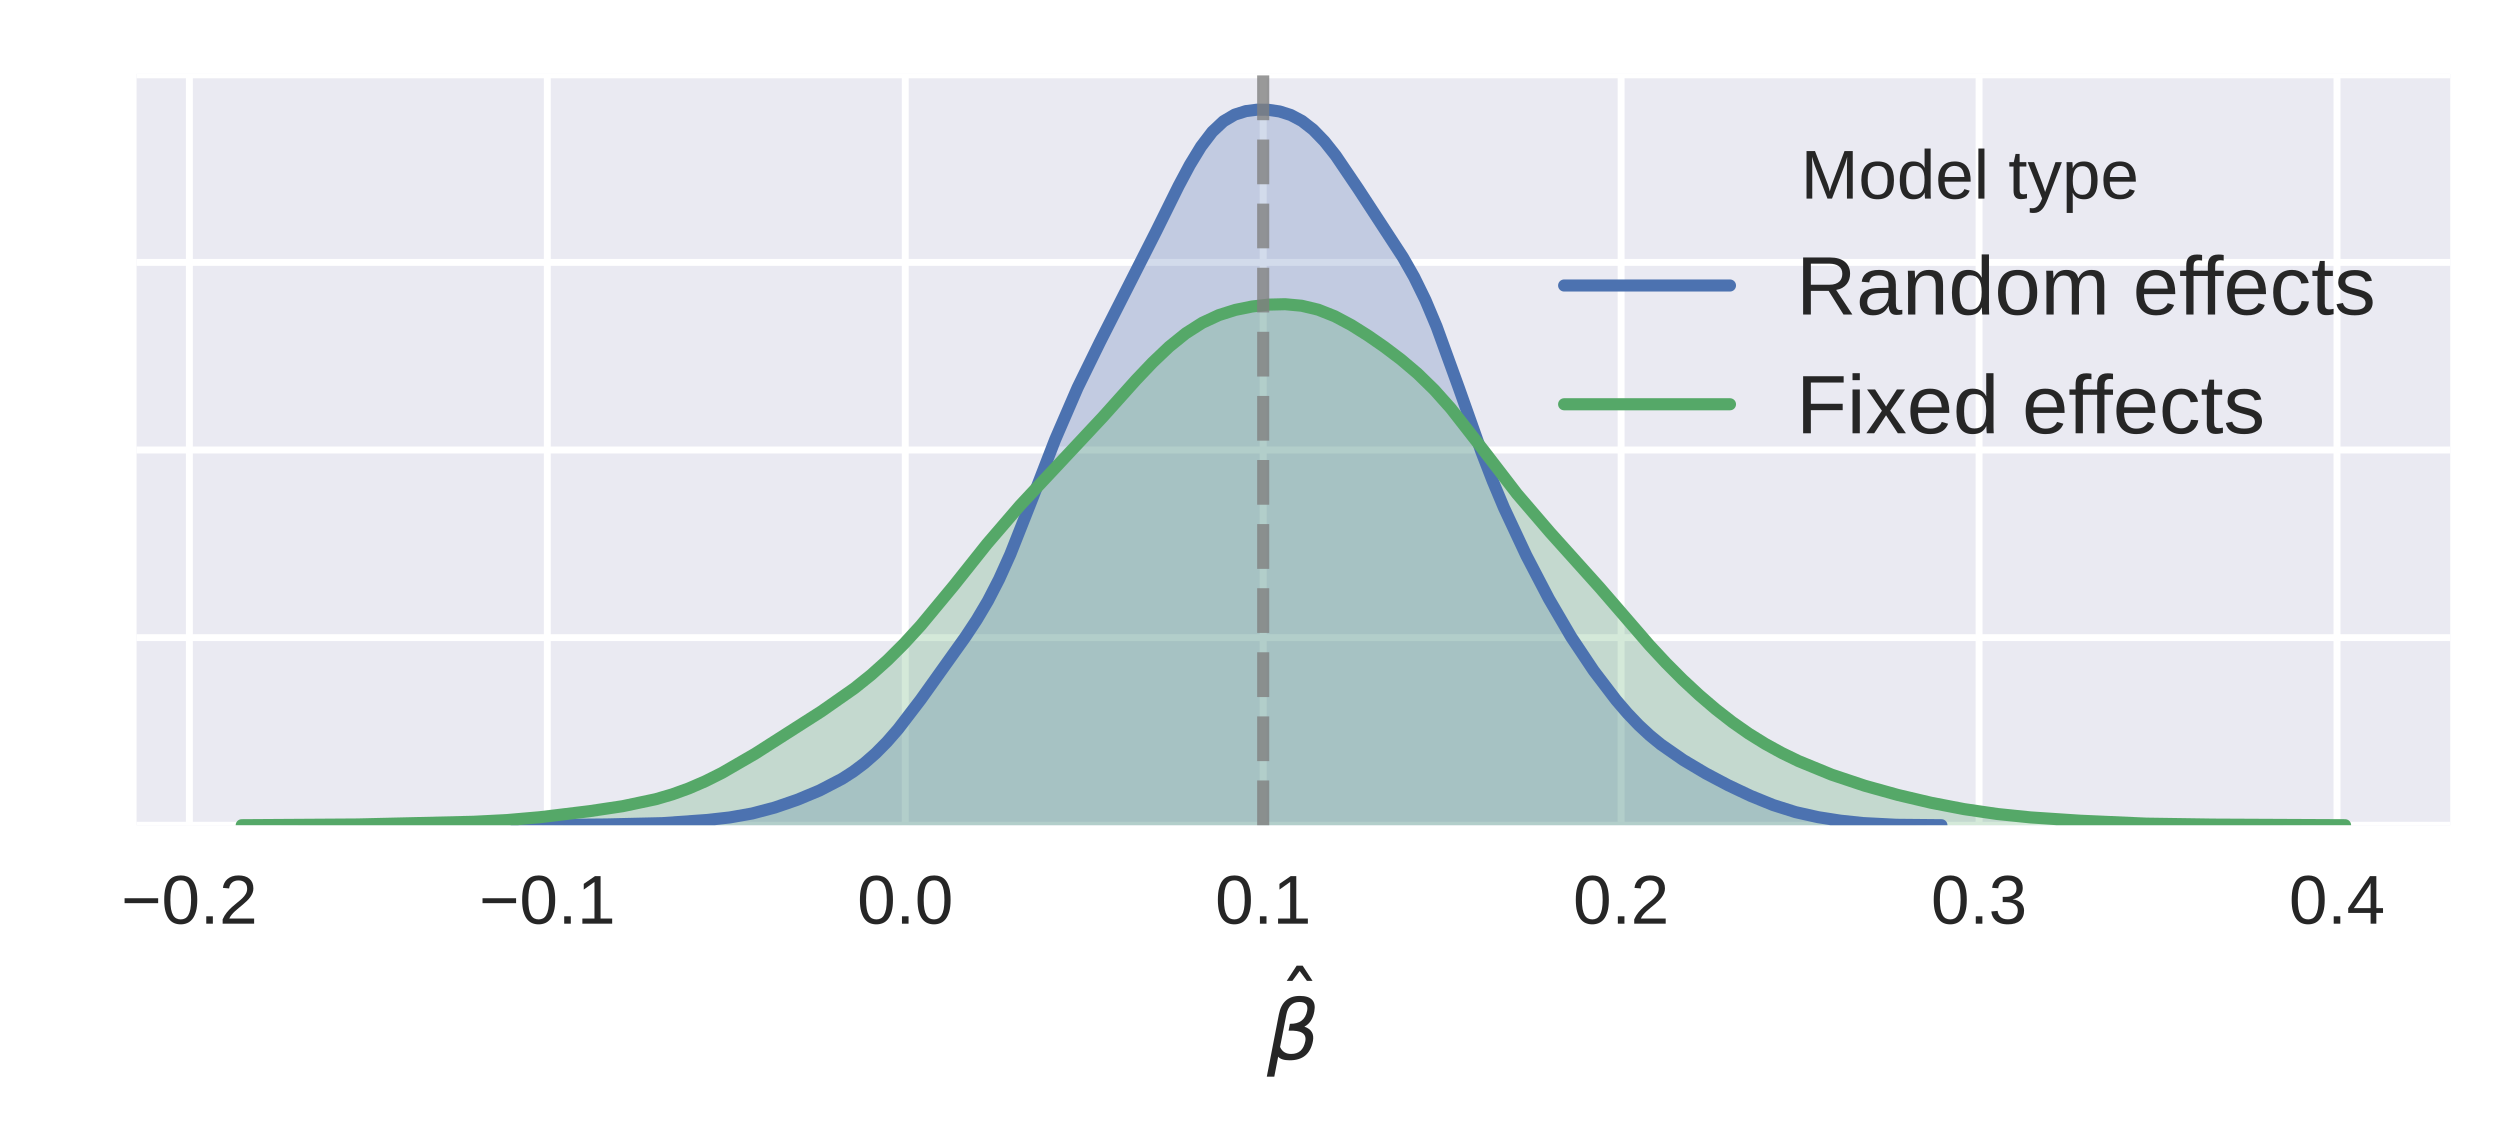 <?xml version="1.0" encoding="utf-8" standalone="no"?>
<!DOCTYPE svg PUBLIC "-//W3C//DTD SVG 1.1//EN"
  "http://www.w3.org/Graphics/SVG/1.1/DTD/svg11.dtd">
<!-- Created with matplotlib (https://matplotlib.org/) -->
<svg height="163.136pt" version="1.1" viewBox="0 0 361.761 163.136" width="361.761pt" xmlns="http://www.w3.org/2000/svg" xmlns:xlink="http://www.w3.org/1999/xlink">
 <defs>
  <style type="text/css">
*{stroke-linecap:butt;stroke-linejoin:round;}
  </style>
 </defs>
 <g id="figure_1">
  <g id="patch_1">
   <path d="M 0 163.136 
L 361.761 163.136 
L 361.761 0 
L 0 0 
z
" style="fill:#ffffff;"/>
  </g>
  <g id="axes_1">
   <g id="patch_2">
    <path d="M 19.761 119.414 
L 354.561 119.414 
L 354.561 10.694 
L 19.761 10.694 
z
" style="fill:#eaeaf2;"/>
   </g>
   <g id="matplotlib.axis_1">
    <g id="xtick_1">
     <g id="line2d_1">
      <path clip-path="url(#p05d145fcab)" d="M 27.404 119.414 
L 27.404 10.694 
" style="fill:none;stroke:#ffffff;stroke-linecap:round;"/>
     </g>
     <g id="line2d_2"/>
     <g id="text_1">
      <!-- −0.2 -->
      <defs>
       <path d="M 4.938 29.688 
L 4.938 36.812 
L 53.516 36.812 
L 53.516 29.688 
z
" id="LiberationSans-8722"/>
       <path d="M 51.703 34.422 
Q 51.703 24.516 49.828 17.75 
Q 47.953 10.984 44.703 6.812 
Q 41.453 2.641 37.062 0.828 
Q 32.672 -0.984 27.688 -0.984 
Q 22.656 -0.984 18.312 0.828 
Q 13.969 2.641 10.766 6.781 
Q 7.562 10.938 5.734 17.703 
Q 3.906 24.469 3.906 34.422 
Q 3.906 44.828 5.734 51.641 
Q 7.562 58.453 10.781 62.5 
Q 14.016 66.547 18.406 68.188 
Q 22.797 69.828 27.984 69.828 
Q 32.906 69.828 37.219 68.188 
Q 41.547 66.547 44.766 62.5 
Q 48 58.453 49.844 51.641 
Q 51.703 44.828 51.703 34.422 
z
M 42.781 34.422 
Q 42.781 42.625 41.797 48.062 
Q 40.828 53.516 38.922 56.766 
Q 37.016 60.016 34.25 61.359 
Q 31.5 62.703 27.984 62.703 
Q 24.266 62.703 21.438 61.328 
Q 18.609 59.969 16.672 56.719 
Q 14.75 53.469 13.766 48.016 
Q 12.797 42.578 12.797 34.422 
Q 12.797 26.516 13.797 21.094 
Q 14.797 15.672 16.719 12.375 
Q 18.656 9.078 21.438 7.641 
Q 24.219 6.203 27.781 6.203 
Q 31.25 6.203 34.031 7.641 
Q 36.812 9.078 38.734 12.375 
Q 40.672 15.672 41.719 21.094 
Q 42.781 26.516 42.781 34.422 
z
" id="LiberationSans-48"/>
       <path d="M 9.125 0 
L 9.125 10.688 
L 18.656 10.688 
L 18.656 0 
z
" id="LiberationSans-46"/>
       <path d="M 5.031 0 
L 5.031 6.203 
Q 7.516 11.922 11.109 16.281 
Q 14.703 20.656 18.656 24.188 
Q 22.609 27.734 26.484 30.766 
Q 30.375 33.797 33.5 36.812 
Q 36.625 39.844 38.547 43.156 
Q 40.484 46.484 40.484 50.688 
Q 40.484 53.609 39.594 55.828 
Q 38.719 58.062 37.062 59.562 
Q 35.406 61.078 33.078 61.828 
Q 30.766 62.594 27.938 62.594 
Q 25.297 62.594 22.969 61.859 
Q 20.656 61.141 18.844 59.672 
Q 17.047 58.203 15.891 56.031 
Q 14.75 53.859 14.406 50.984 
L 5.422 51.812 
Q 5.859 55.516 7.469 58.781 
Q 9.078 62.062 11.906 64.531 
Q 14.75 67 18.719 68.406 
Q 22.703 69.828 27.938 69.828 
Q 33.062 69.828 37.062 68.609 
Q 41.062 67.391 43.812 64.984 
Q 46.578 62.594 48.047 59.078 
Q 49.516 55.562 49.516 50.984 
Q 49.516 47.516 48.266 44.391 
Q 47.016 41.266 44.938 38.422 
Q 42.875 35.594 40.141 32.953 
Q 37.406 30.328 34.422 27.812 
Q 31.453 25.297 28.422 22.828 
Q 25.391 20.359 22.719 17.859 
Q 20.062 15.375 17.969 12.812 
Q 15.875 10.25 14.703 7.469 
L 50.594 7.469 
L 50.594 0 
z
" id="LiberationSans-50"/>
      </defs>
      <g style="fill:#262626;" transform="translate(17.534 133.661)scale(0.1 -0.1)">
       <use xlink:href="#LiberationSans-8722"/>
       <use x="58.398" xlink:href="#LiberationSans-48"/>
       <use x="114.014" xlink:href="#LiberationSans-46"/>
       <use x="141.797" xlink:href="#LiberationSans-50"/>
      </g>
     </g>
    </g>
    <g id="xtick_2">
     <g id="line2d_3">
      <path clip-path="url(#p05d145fcab)" d="M 79.199 119.414 
L 79.199 10.694 
" style="fill:none;stroke:#ffffff;stroke-linecap:round;"/>
     </g>
     <g id="line2d_4"/>
     <g id="text_2">
      <!-- −0.1 -->
      <defs>
       <path d="M 7.625 0 
L 7.625 7.469 
L 25.141 7.469 
L 25.141 60.406 
L 9.625 49.312 
L 9.625 57.625 
L 25.875 68.797 
L 33.984 68.797 
L 33.984 7.469 
L 50.734 7.469 
L 50.734 0 
z
" id="LiberationSans-49"/>
      </defs>
      <g style="fill:#262626;" transform="translate(69.329 133.661)scale(0.1 -0.1)">
       <use xlink:href="#LiberationSans-8722"/>
       <use x="58.398" xlink:href="#LiberationSans-48"/>
       <use x="114.014" xlink:href="#LiberationSans-46"/>
       <use x="141.797" xlink:href="#LiberationSans-49"/>
      </g>
     </g>
    </g>
    <g id="xtick_3">
     <g id="line2d_5">
      <path clip-path="url(#p05d145fcab)" d="M 130.994 119.414 
L 130.994 10.694 
" style="fill:none;stroke:#ffffff;stroke-linecap:round;"/>
     </g>
     <g id="line2d_6"/>
     <g id="text_3">
      <!-- 0.0 -->
      <g style="fill:#262626;" transform="translate(124.044 133.661)scale(0.1 -0.1)">
       <use xlink:href="#LiberationSans-48"/>
       <use x="55.615" xlink:href="#LiberationSans-46"/>
       <use x="83.398" xlink:href="#LiberationSans-48"/>
      </g>
     </g>
    </g>
    <g id="xtick_4">
     <g id="line2d_7">
      <path clip-path="url(#p05d145fcab)" d="M 182.79 119.414 
L 182.79 10.694 
" style="fill:none;stroke:#ffffff;stroke-linecap:round;"/>
     </g>
     <g id="line2d_8"/>
     <g id="text_4">
      <!-- 0.1 -->
      <g style="fill:#262626;" transform="translate(175.84 133.661)scale(0.1 -0.1)">
       <use xlink:href="#LiberationSans-48"/>
       <use x="55.615" xlink:href="#LiberationSans-46"/>
       <use x="83.398" xlink:href="#LiberationSans-49"/>
      </g>
     </g>
    </g>
    <g id="xtick_5">
     <g id="line2d_9">
      <path clip-path="url(#p05d145fcab)" d="M 234.585 119.414 
L 234.585 10.694 
" style="fill:none;stroke:#ffffff;stroke-linecap:round;"/>
     </g>
     <g id="line2d_10"/>
     <g id="text_5">
      <!-- 0.2 -->
      <g style="fill:#262626;" transform="translate(227.635 133.661)scale(0.1 -0.1)">
       <use xlink:href="#LiberationSans-48"/>
       <use x="55.615" xlink:href="#LiberationSans-46"/>
       <use x="83.398" xlink:href="#LiberationSans-50"/>
      </g>
     </g>
    </g>
    <g id="xtick_6">
     <g id="line2d_11">
      <path clip-path="url(#p05d145fcab)" d="M 286.38 119.414 
L 286.38 10.694 
" style="fill:none;stroke:#ffffff;stroke-linecap:round;"/>
     </g>
     <g id="line2d_12"/>
     <g id="text_6">
      <!-- 0.3 -->
      <defs>
       <path d="M 51.219 19 
Q 51.219 14.266 49.672 10.547 
Q 48.141 6.844 45.188 4.266 
Q 42.234 1.703 37.859 0.359 
Q 33.5 -0.984 27.875 -0.984 
Q 21.484 -0.984 17.109 0.609 
Q 12.75 2.203 9.906 4.812 
Q 7.078 7.422 5.656 10.766 
Q 4.25 14.109 3.812 17.672 
L 12.891 18.5 
Q 13.281 15.766 14.328 13.516 
Q 15.375 11.281 17.188 9.672 
Q 19 8.062 21.625 7.172 
Q 24.266 6.297 27.875 6.297 
Q 34.516 6.297 38.297 9.562 
Q 42.094 12.844 42.094 19.281 
Q 42.094 23.094 40.406 25.406 
Q 38.719 27.734 36.203 29.031 
Q 33.688 30.328 30.734 30.766 
Q 27.781 31.203 25.297 31.203 
L 20.312 31.203 
L 20.312 38.812 
L 25.094 38.812 
Q 27.594 38.812 30.266 39.328 
Q 32.953 39.844 35.172 41.188 
Q 37.406 42.531 38.844 44.828 
Q 40.281 47.125 40.281 50.688 
Q 40.281 56.203 37.031 59.391 
Q 33.797 62.594 27.391 62.594 
Q 21.578 62.594 17.984 59.609 
Q 14.406 56.641 13.812 51.219 
L 4.984 51.906 
Q 5.516 56.453 7.469 59.812 
Q 9.422 63.188 12.422 65.406 
Q 15.438 67.625 19.281 68.719 
Q 23.141 69.828 27.484 69.828 
Q 33.25 69.828 37.391 68.375 
Q 41.547 66.938 44.188 64.469 
Q 46.828 62.016 48.062 58.688 
Q 49.312 55.375 49.312 51.609 
Q 49.312 48.578 48.484 45.938 
Q 47.656 43.312 45.891 41.203 
Q 44.141 39.109 41.422 37.594 
Q 38.719 36.078 34.906 35.297 
L 34.906 35.109 
Q 39.062 34.672 42.141 33.219 
Q 45.219 31.781 47.219 29.625 
Q 49.219 27.484 50.219 24.75 
Q 51.219 22.016 51.219 19 
z
" id="LiberationSans-51"/>
      </defs>
      <g style="fill:#262626;" transform="translate(279.43 133.661)scale(0.1 -0.1)">
       <use xlink:href="#LiberationSans-48"/>
       <use x="55.615" xlink:href="#LiberationSans-46"/>
       <use x="83.398" xlink:href="#LiberationSans-51"/>
      </g>
     </g>
    </g>
    <g id="xtick_7">
     <g id="line2d_13">
      <path clip-path="url(#p05d145fcab)" d="M 338.175 119.414 
L 338.175 10.694 
" style="fill:none;stroke:#ffffff;stroke-linecap:round;"/>
     </g>
     <g id="line2d_14"/>
     <g id="text_7">
      <!-- 0.4 -->
      <defs>
       <path d="M 43.016 15.578 
L 43.016 0 
L 34.719 0 
L 34.719 15.578 
L 2.297 15.578 
L 2.297 22.406 
L 33.797 68.797 
L 43.016 68.797 
L 43.016 22.516 
L 52.688 22.516 
L 52.688 15.578 
z
M 34.719 58.891 
Q 34.625 58.641 34.234 57.938 
Q 33.844 57.234 33.344 56.344 
Q 32.859 55.469 32.344 54.562 
Q 31.844 53.656 31.453 53.078 
L 13.812 27.094 
Q 13.578 26.703 13.109 26.062 
Q 12.641 25.438 12.156 24.781 
Q 11.672 24.125 11.172 23.484 
Q 10.688 22.859 10.406 22.516 
L 34.719 22.516 
z
" id="LiberationSans-52"/>
      </defs>
      <g style="fill:#262626;" transform="translate(331.225 133.661)scale(0.1 -0.1)">
       <use xlink:href="#LiberationSans-48"/>
       <use x="55.615" xlink:href="#LiberationSans-46"/>
       <use x="83.398" xlink:href="#LiberationSans-52"/>
      </g>
     </g>
    </g>
    <g id="text_8">
     <!-- $\hat{\beta}$ -->
     <defs>
      <path d="M -28.609 79.984 
L -21.391 79.984 
L -9.422 61.625 
L -16.219 61.625 
L -25 73.578 
L -33.797 61.625 
L -40.578 61.625 
z
M -25 56 
z
" id="DejaVuSans-770"/>
      <path d="M 13.625 3.375 
L 8.938 -20.797 
L -0.094 -20.797 
L 14.5 54.344 
Q 18.844 76.609 39.656 76.609 
Q 60.75 76.609 57.172 57.812 
Q 54.734 44.438 45.219 39.547 
Q 58.016 35.156 55.516 22.125 
Q 51.125 -1.078 27.484 -1.031 
Q 17.141 -0.984 13.625 3.375 
z
M 15.922 15.094 
Q 19.672 6.594 29.297 6.641 
Q 43.359 6.641 46.344 21.969 
Q 49.031 35.75 26.172 34.672 
L 27.781 42.969 
Q 45.453 42.672 48.531 58.594 
Q 50.641 69.344 39.203 69.281 
Q 26.422 69.281 23.484 54.047 
z
" id="DejaVuSans-Oblique-946"/>
     </defs>
     <g style="fill:#262626;" transform="translate(183.321 153.416)scale(0.12 -0.12)">
      <use transform="translate(64.533 34.016)" xlink:href="#DejaVuSans-770"/>
      <use transform="translate(0 0.906)" xlink:href="#DejaVuSans-Oblique-946"/>
     </g>
    </g>
   </g>
   <g id="matplotlib.axis_2">
    <g id="ytick_1">
     <g id="line2d_15">
      <path clip-path="url(#p05d145fcab)" d="M 19.761 119.414 
L 354.561 119.414 
" style="fill:none;stroke:#ffffff;stroke-linecap:round;"/>
     </g>
     <g id="line2d_16"/>
     <g id="text_9">
      <!-- 0 -->
      <g style="fill:#ffffff;" transform="translate(7.2 123.038)scale(0.1 -0.1)">
       <use xlink:href="#LiberationSans-48"/>
      </g>
     </g>
    </g>
    <g id="ytick_2">
     <g id="line2d_17">
      <path clip-path="url(#p05d145fcab)" d="M 19.761 92.267 
L 354.561 92.267 
" style="fill:none;stroke:#ffffff;stroke-linecap:round;"/>
     </g>
     <g id="line2d_18"/>
     <g id="text_10">
      <!-- 2 -->
      <g style="fill:#ffffff;" transform="translate(7.2 95.89)scale(0.1 -0.1)">
       <use xlink:href="#LiberationSans-50"/>
      </g>
     </g>
    </g>
    <g id="ytick_3">
     <g id="line2d_19">
      <path clip-path="url(#p05d145fcab)" d="M 19.761 65.119 
L 354.561 65.119 
" style="fill:none;stroke:#ffffff;stroke-linecap:round;"/>
     </g>
     <g id="line2d_20"/>
     <g id="text_11">
      <!-- 4 -->
      <g style="fill:#ffffff;" transform="translate(7.2 68.742)scale(0.1 -0.1)">
       <use xlink:href="#LiberationSans-52"/>
      </g>
     </g>
    </g>
    <g id="ytick_4">
     <g id="line2d_21">
      <path clip-path="url(#p05d145fcab)" d="M 19.761 37.971 
L 354.561 37.971 
" style="fill:none;stroke:#ffffff;stroke-linecap:round;"/>
     </g>
     <g id="line2d_22"/>
     <g id="text_12">
      <!-- 6 -->
      <defs>
       <path d="M 51.219 22.516 
Q 51.219 17.328 49.781 13 
Q 48.344 8.688 45.531 5.578 
Q 42.719 2.484 38.562 0.75 
Q 34.422 -0.984 29 -0.984 
Q 23 -0.984 18.5 1.312 
Q 14.016 3.609 11.031 7.922 
Q 8.062 12.25 6.562 18.531 
Q 5.078 24.812 5.078 32.812 
Q 5.078 42 6.766 48.922 
Q 8.453 55.859 11.625 60.5 
Q 14.797 65.141 19.359 67.484 
Q 23.922 69.828 29.688 69.828 
Q 33.203 69.828 36.281 69.094 
Q 39.359 68.359 41.875 66.719 
Q 44.391 65.094 46.281 62.406 
Q 48.188 59.719 49.312 55.812 
L 40.922 54.297 
Q 39.547 58.734 36.547 60.719 
Q 33.547 62.703 29.594 62.703 
Q 25.984 62.703 23.047 60.984 
Q 20.125 59.281 18.062 55.875 
Q 16.016 52.484 14.906 47.359 
Q 13.812 42.234 13.812 35.406 
Q 16.219 39.844 20.562 42.156 
Q 24.906 44.484 30.516 44.484 
Q 35.203 44.484 39.016 42.969 
Q 42.828 41.453 45.531 38.594 
Q 48.25 35.75 49.734 31.672 
Q 51.219 27.594 51.219 22.516 
z
M 42.281 22.125 
Q 42.281 25.688 41.406 28.562 
Q 40.531 31.453 38.766 33.469 
Q 37.016 35.5 34.422 36.594 
Q 31.844 37.703 28.422 37.703 
Q 26.031 37.703 23.578 36.984 
Q 21.141 36.281 19.156 34.688 
Q 17.188 33.109 15.938 30.516 
Q 14.703 27.938 14.703 24.219 
Q 14.703 20.406 15.672 17.109 
Q 16.656 13.812 18.484 11.375 
Q 20.312 8.938 22.891 7.516 
Q 25.484 6.109 28.719 6.109 
Q 31.891 6.109 34.406 7.203 
Q 36.922 8.297 38.672 10.375 
Q 40.438 12.453 41.359 15.422 
Q 42.281 18.406 42.281 22.125 
z
" id="LiberationSans-54"/>
      </defs>
      <g style="fill:#ffffff;" transform="translate(7.2 41.595)scale(0.1 -0.1)">
       <use xlink:href="#LiberationSans-54"/>
      </g>
     </g>
    </g>
    <g id="ytick_5">
     <g id="line2d_23">
      <path clip-path="url(#p05d145fcab)" d="M 19.761 10.823 
L 354.561 10.823 
" style="fill:none;stroke:#ffffff;stroke-linecap:round;"/>
     </g>
     <g id="line2d_24"/>
     <g id="text_13">
      <!-- 8 -->
      <defs>
       <path d="M 51.266 19.188 
Q 51.266 14.797 49.875 11.109 
Q 48.484 7.422 45.625 4.734 
Q 42.781 2.047 38.328 0.531 
Q 33.891 -0.984 27.828 -0.984 
Q 21.781 -0.984 17.359 0.531 
Q 12.938 2.047 10.031 4.703 
Q 7.125 7.375 5.734 11.062 
Q 4.344 14.75 4.344 19.094 
Q 4.344 22.859 5.484 25.781 
Q 6.641 28.719 8.562 30.828 
Q 10.5 32.953 12.969 34.25 
Q 15.438 35.547 18.062 35.984 
L 18.062 36.188 
Q 15.188 36.859 12.906 38.375 
Q 10.641 39.891 9.094 42.016 
Q 7.562 44.141 6.75 46.719 
Q 5.953 49.312 5.953 52.203 
Q 5.953 55.812 7.344 59 
Q 8.734 62.203 11.469 64.625 
Q 14.203 67.047 18.25 68.438 
Q 22.312 69.828 27.641 69.828 
Q 33.25 69.828 37.375 68.406 
Q 41.5 67 44.203 64.578 
Q 46.922 62.156 48.234 58.938 
Q 49.562 55.719 49.562 52.094 
Q 49.562 49.266 48.75 46.672 
Q 47.953 44.094 46.406 41.969 
Q 44.875 39.844 42.594 38.344 
Q 40.328 36.859 37.359 36.281 
L 37.359 36.078 
Q 40.328 35.594 42.859 34.297 
Q 45.406 33.016 47.266 30.891 
Q 49.125 28.766 50.188 25.828 
Q 51.266 22.906 51.266 19.188 
z
M 40.438 51.609 
Q 40.438 54.203 39.766 56.344 
Q 39.109 58.5 37.594 60.031 
Q 36.078 61.578 33.641 62.422 
Q 31.203 63.281 27.641 63.281 
Q 24.172 63.281 21.781 62.422 
Q 19.391 61.578 17.844 60.031 
Q 16.312 58.5 15.625 56.344 
Q 14.938 54.203 14.938 51.609 
Q 14.938 49.562 15.469 47.406 
Q 16.016 45.266 17.422 43.5 
Q 18.844 41.75 21.328 40.625 
Q 23.828 39.5 27.734 39.5 
Q 31.891 39.5 34.406 40.625 
Q 36.922 41.75 38.25 43.5 
Q 39.594 45.266 40.016 47.406 
Q 40.438 49.562 40.438 51.609 
z
M 42.141 20.016 
Q 42.141 22.516 41.453 24.828 
Q 40.766 27.156 39.109 28.938 
Q 37.453 30.719 34.641 31.812 
Q 31.844 32.906 27.641 32.906 
Q 23.781 32.906 21.062 31.812 
Q 18.359 30.719 16.672 28.906 
Q 14.984 27.094 14.203 24.719 
Q 13.422 22.359 13.422 19.828 
Q 13.422 16.656 14.203 14.031 
Q 14.984 11.422 16.688 9.547 
Q 18.406 7.672 21.188 6.641 
Q 23.969 5.609 27.938 5.609 
Q 31.938 5.609 34.672 6.641 
Q 37.406 7.672 39.062 9.547 
Q 40.719 11.422 41.422 14.078 
Q 42.141 16.75 42.141 20.016 
z
" id="LiberationSans-56"/>
      </defs>
      <g style="fill:#ffffff;" transform="translate(7.2 14.447)scale(0.1 -0.1)">
       <use xlink:href="#LiberationSans-56"/>
      </g>
     </g>
    </g>
   </g>
   <g id="PolyCollection_1">
    <path clip-path="url(#p05d145fcab)" d="M 74.774 119.412 
L 74.774 119.414 
L 76.397 119.414 
L 78.02 119.414 
L 79.644 119.414 
L 81.267 119.414 
L 82.89 119.414 
L 84.513 119.414 
L 86.137 119.414 
L 87.76 119.414 
L 89.383 119.414 
L 91.007 119.414 
L 92.63 119.414 
L 94.253 119.414 
L 95.876 119.414 
L 97.5 119.414 
L 99.123 119.414 
L 100.746 119.414 
L 102.37 119.414 
L 103.993 119.414 
L 105.616 119.414 
L 107.239 119.414 
L 108.863 119.414 
L 110.486 119.414 
L 112.109 119.414 
L 113.733 119.414 
L 115.356 119.414 
L 116.979 119.414 
L 118.602 119.414 
L 120.226 119.414 
L 121.849 119.414 
L 123.472 119.414 
L 125.096 119.414 
L 126.719 119.414 
L 128.342 119.414 
L 129.965 119.414 
L 131.589 119.414 
L 133.212 119.414 
L 134.835 119.414 
L 136.459 119.414 
L 138.082 119.414 
L 139.705 119.414 
L 141.328 119.414 
L 142.952 119.414 
L 144.575 119.414 
L 146.198 119.414 
L 147.822 119.414 
L 149.445 119.414 
L 151.068 119.414 
L 152.691 119.414 
L 154.315 119.414 
L 155.938 119.414 
L 157.561 119.414 
L 159.185 119.414 
L 160.808 119.414 
L 162.431 119.414 
L 164.054 119.414 
L 165.678 119.414 
L 167.301 119.414 
L 168.924 119.414 
L 170.548 119.414 
L 172.171 119.414 
L 173.794 119.414 
L 175.417 119.414 
L 177.041 119.414 
L 178.664 119.414 
L 180.287 119.414 
L 181.91 119.414 
L 183.534 119.414 
L 185.157 119.414 
L 186.78 119.414 
L 188.404 119.414 
L 190.027 119.414 
L 191.65 119.414 
L 193.273 119.414 
L 194.897 119.414 
L 196.52 119.414 
L 198.143 119.414 
L 199.767 119.414 
L 201.39 119.414 
L 203.013 119.414 
L 204.636 119.414 
L 206.26 119.414 
L 207.883 119.414 
L 209.506 119.414 
L 211.13 119.414 
L 212.753 119.414 
L 214.376 119.414 
L 215.999 119.414 
L 217.623 119.414 
L 219.246 119.414 
L 220.869 119.414 
L 222.493 119.414 
L 224.116 119.414 
L 225.739 119.414 
L 227.362 119.414 
L 228.986 119.414 
L 230.609 119.414 
L 232.232 119.414 
L 233.856 119.414 
L 235.479 119.414 
L 237.102 119.414 
L 238.725 119.414 
L 240.349 119.414 
L 241.972 119.414 
L 243.595 119.414 
L 245.219 119.414 
L 246.842 119.414 
L 248.465 119.414 
L 250.088 119.414 
L 251.712 119.414 
L 253.335 119.414 
L 254.958 119.414 
L 256.582 119.414 
L 258.205 119.414 
L 259.828 119.414 
L 261.451 119.414 
L 263.075 119.414 
L 264.698 119.414 
L 266.321 119.414 
L 267.945 119.414 
L 269.568 119.414 
L 271.191 119.414 
L 272.814 119.414 
L 274.438 119.414 
L 276.061 119.414 
L 277.684 119.414 
L 279.308 119.414 
L 280.931 119.414 
L 280.931 119.412 
L 280.931 119.412 
L 279.308 119.408 
L 277.684 119.4 
L 276.061 119.383 
L 274.438 119.352 
L 272.814 119.299 
L 271.191 119.217 
L 269.568 119.101 
L 267.945 118.947 
L 266.321 118.754 
L 264.698 118.523 
L 263.075 118.246 
L 261.451 117.916 
L 259.828 117.52 
L 258.205 117.046 
L 256.582 116.492 
L 254.958 115.862 
L 253.335 115.17 
L 251.712 114.426 
L 250.088 113.636 
L 248.465 112.802 
L 246.842 111.92 
L 245.219 110.985 
L 243.595 109.99 
L 241.972 108.917 
L 240.349 107.735 
L 238.725 106.407 
L 237.102 104.898 
L 235.479 103.195 
L 233.856 101.305 
L 232.232 99.248 
L 230.609 97.044 
L 228.986 94.694 
L 227.362 92.183 
L 225.739 89.495 
L 224.116 86.625 
L 222.493 83.588 
L 220.869 80.397 
L 219.246 77.039 
L 217.623 73.462 
L 215.999 69.595 
L 214.376 65.393 
L 212.753 60.889 
L 211.13 56.216 
L 209.506 51.594 
L 207.883 47.263 
L 206.26 43.407 
L 204.636 40.092 
L 203.013 37.243 
L 201.39 34.692 
L 199.767 32.251 
L 198.143 29.792 
L 196.52 27.29 
L 194.897 24.817 
L 193.273 22.495 
L 191.65 20.45 
L 190.027 18.773 
L 188.404 17.506 
L 186.78 16.642 
L 185.157 16.128 
L 183.534 15.89 
L 181.91 15.872 
L 180.287 16.077 
L 178.664 16.59 
L 177.041 17.549 
L 175.417 19.075 
L 173.794 21.205 
L 172.171 23.868 
L 170.548 26.911 
L 168.924 30.16 
L 167.301 33.472 
L 165.678 36.761 
L 164.054 39.991 
L 162.431 43.164 
L 160.808 46.305 
L 159.185 49.462 
L 157.561 52.698 
L 155.938 56.091 
L 154.315 59.712 
L 152.691 63.599 
L 151.068 67.728 
L 149.445 71.992 
L 147.822 76.218 
L 146.198 80.209 
L 144.575 83.809 
L 142.952 86.958 
L 141.328 89.7 
L 139.705 92.154 
L 138.082 94.461 
L 136.459 96.728 
L 134.835 98.999 
L 133.212 101.258 
L 131.589 103.448 
L 129.965 105.501 
L 128.342 107.364 
L 126.719 109.008 
L 125.096 110.432 
L 123.472 111.652 
L 121.849 112.695 
L 120.226 113.595 
L 118.602 114.384 
L 116.979 115.091 
L 115.356 115.736 
L 113.733 116.325 
L 112.109 116.854 
L 110.486 117.318 
L 108.863 117.71 
L 107.239 118.03 
L 105.616 118.285 
L 103.993 118.486 
L 102.37 118.65 
L 100.746 118.791 
L 99.123 118.915 
L 97.5 119.023 
L 95.876 119.112 
L 94.253 119.179 
L 92.63 119.225 
L 91.007 119.256 
L 89.383 119.28 
L 87.76 119.302 
L 86.137 119.326 
L 84.513 119.35 
L 82.89 119.371 
L 81.267 119.388 
L 79.644 119.4 
L 78.02 119.407 
L 76.397 119.411 
L 74.774 119.412 
z
" style="fill:#4c72b0;fill-opacity:0.25;"/>
   </g>
   <g id="PolyCollection_2">
    <path clip-path="url(#p05d145fcab)" d="M 34.979 119.413 
L 34.979 119.414 
L 37.376 119.414 
L 39.772 119.414 
L 42.169 119.414 
L 44.565 119.414 
L 46.962 119.414 
L 49.359 119.414 
L 51.755 119.414 
L 54.152 119.414 
L 56.548 119.414 
L 58.945 119.414 
L 61.341 119.414 
L 63.738 119.414 
L 66.134 119.414 
L 68.531 119.414 
L 70.928 119.414 
L 73.324 119.414 
L 75.721 119.414 
L 78.117 119.414 
L 80.514 119.414 
L 82.91 119.414 
L 85.307 119.414 
L 87.704 119.414 
L 90.1 119.414 
L 92.497 119.414 
L 94.893 119.414 
L 97.29 119.414 
L 99.686 119.414 
L 102.083 119.414 
L 104.479 119.414 
L 106.876 119.414 
L 109.273 119.414 
L 111.669 119.414 
L 114.066 119.414 
L 116.462 119.414 
L 118.859 119.414 
L 121.255 119.414 
L 123.652 119.414 
L 126.049 119.414 
L 128.445 119.414 
L 130.842 119.414 
L 133.238 119.414 
L 135.635 119.414 
L 138.031 119.414 
L 140.428 119.414 
L 142.825 119.414 
L 145.221 119.414 
L 147.618 119.414 
L 150.014 119.414 
L 152.411 119.414 
L 154.807 119.414 
L 157.204 119.414 
L 159.6 119.414 
L 161.997 119.414 
L 164.394 119.414 
L 166.79 119.414 
L 169.187 119.414 
L 171.583 119.414 
L 173.98 119.414 
L 176.376 119.414 
L 178.773 119.414 
L 181.17 119.414 
L 183.566 119.414 
L 185.963 119.414 
L 188.359 119.414 
L 190.756 119.414 
L 193.152 119.414 
L 195.549 119.414 
L 197.945 119.414 
L 200.342 119.414 
L 202.739 119.414 
L 205.135 119.414 
L 207.532 119.414 
L 209.928 119.414 
L 212.325 119.414 
L 214.721 119.414 
L 217.118 119.414 
L 219.515 119.414 
L 221.911 119.414 
L 224.308 119.414 
L 226.704 119.414 
L 229.101 119.414 
L 231.497 119.414 
L 233.894 119.414 
L 236.291 119.414 
L 238.687 119.414 
L 241.084 119.414 
L 243.48 119.414 
L 245.877 119.414 
L 248.273 119.414 
L 250.67 119.414 
L 253.066 119.414 
L 255.463 119.414 
L 257.86 119.414 
L 260.256 119.414 
L 262.653 119.414 
L 265.049 119.414 
L 267.446 119.414 
L 269.842 119.414 
L 272.239 119.414 
L 274.636 119.414 
L 277.032 119.414 
L 279.429 119.414 
L 281.825 119.414 
L 284.222 119.414 
L 286.618 119.414 
L 289.015 119.414 
L 291.411 119.414 
L 293.808 119.414 
L 296.205 119.414 
L 298.601 119.414 
L 300.998 119.414 
L 303.394 119.414 
L 305.791 119.414 
L 308.187 119.414 
L 310.584 119.414 
L 312.981 119.414 
L 315.377 119.414 
L 317.774 119.414 
L 320.17 119.414 
L 322.567 119.414 
L 324.963 119.414 
L 327.36 119.414 
L 329.756 119.414 
L 332.153 119.414 
L 334.55 119.414 
L 336.946 119.414 
L 339.343 119.414 
L 339.343 119.413 
L 339.343 119.413 
L 336.946 119.412 
L 334.55 119.409 
L 332.153 119.403 
L 329.756 119.393 
L 327.36 119.379 
L 324.963 119.361 
L 322.567 119.342 
L 320.17 119.323 
L 317.774 119.302 
L 315.377 119.277 
L 312.981 119.24 
L 310.584 119.184 
L 308.187 119.105 
L 305.791 119.005 
L 303.394 118.887 
L 300.998 118.759 
L 298.601 118.619 
L 296.205 118.463 
L 293.808 118.28 
L 291.411 118.058 
L 289.015 117.788 
L 286.618 117.465 
L 284.222 117.085 
L 281.825 116.65 
L 279.429 116.162 
L 277.032 115.623 
L 274.636 115.035 
L 272.239 114.396 
L 269.842 113.7 
L 267.446 112.937 
L 265.049 112.098 
L 262.653 111.168 
L 260.256 110.131 
L 257.86 108.968 
L 255.463 107.654 
L 253.066 106.167 
L 250.67 104.492 
L 248.273 102.625 
L 245.877 100.575 
L 243.48 98.347 
L 241.084 95.941 
L 238.687 93.364 
L 236.291 90.643 
L 233.894 87.841 
L 231.497 85.044 
L 229.101 82.319 
L 226.704 79.674 
L 224.308 77.048 
L 221.911 74.34 
L 219.515 71.463 
L 217.118 68.401 
L 214.721 65.221 
L 212.325 62.062 
L 209.928 59.08 
L 207.532 56.398 
L 205.135 54.06 
L 202.739 52.028 
L 200.342 50.215 
L 197.945 48.554 
L 195.549 47.046 
L 193.152 45.768 
L 190.756 44.816 
L 188.359 44.242 
L 185.963 44.021 
L 183.566 44.08 
L 181.17 44.354 
L 178.773 44.84 
L 176.376 45.597 
L 173.98 46.71 
L 171.583 48.237 
L 169.187 50.171 
L 166.79 52.449 
L 164.394 54.969 
L 161.997 57.625 
L 159.6 60.322 
L 157.204 62.987 
L 154.807 65.576 
L 152.411 68.087 
L 150.014 70.576 
L 147.618 73.132 
L 145.221 75.834 
L 142.825 78.706 
L 140.428 81.701 
L 138.031 84.728 
L 135.635 87.689 
L 133.238 90.505 
L 130.842 93.124 
L 128.445 95.513 
L 126.049 97.663 
L 123.652 99.586 
L 121.255 101.324 
L 118.859 102.939 
L 116.462 104.494 
L 114.066 106.032 
L 111.669 107.562 
L 109.273 109.065 
L 106.876 110.505 
L 104.479 111.841 
L 102.083 113.04 
L 99.686 114.079 
L 97.29 114.946 
L 94.893 115.648 
L 92.497 116.208 
L 90.1 116.66 
L 87.704 117.04 
L 85.307 117.379 
L 82.91 117.694 
L 80.514 117.988 
L 78.117 118.255 
L 75.721 118.484 
L 73.324 118.67 
L 70.928 118.811 
L 68.531 118.914 
L 66.134 118.991 
L 63.738 119.052 
L 61.341 119.107 
L 58.945 119.16 
L 56.548 119.211 
L 54.152 119.26 
L 51.755 119.304 
L 49.359 119.34 
L 46.962 119.369 
L 44.565 119.388 
L 42.169 119.401 
L 39.772 119.408 
L 37.376 119.412 
L 34.979 119.413 
z
" style="fill:#55a868;fill-opacity:0.25;"/>
   </g>
   <g id="line2d_25">
    <path clip-path="url(#p05d145fcab)" d="M 74.774 119.412 
L 87.76 119.302 
L 95.876 119.112 
L 102.37 118.65 
L 105.616 118.285 
L 108.863 117.71 
L 112.109 116.854 
L 115.356 115.736 
L 118.602 114.384 
L 121.849 112.695 
L 123.472 111.652 
L 125.096 110.432 
L 126.719 109.008 
L 128.342 107.364 
L 129.965 105.501 
L 133.212 101.258 
L 139.705 92.154 
L 141.328 89.7 
L 142.952 86.958 
L 144.575 83.809 
L 146.198 80.209 
L 149.445 71.992 
L 152.691 63.599 
L 155.938 56.091 
L 159.185 49.462 
L 167.301 33.472 
L 170.548 26.911 
L 172.171 23.868 
L 173.794 21.205 
L 175.417 19.075 
L 177.041 17.549 
L 178.664 16.59 
L 180.287 16.077 
L 181.91 15.872 
L 183.534 15.89 
L 185.157 16.128 
L 186.78 16.642 
L 188.404 17.506 
L 190.027 18.773 
L 191.65 20.45 
L 193.273 22.495 
L 196.52 27.29 
L 203.013 37.243 
L 204.636 40.092 
L 206.26 43.407 
L 207.883 47.263 
L 211.13 56.216 
L 214.376 65.393 
L 215.999 69.595 
L 217.623 73.462 
L 220.869 80.397 
L 224.116 86.625 
L 227.362 92.183 
L 230.609 97.044 
L 233.856 101.305 
L 235.479 103.195 
L 237.102 104.898 
L 238.725 106.407 
L 240.349 107.735 
L 243.595 109.99 
L 246.842 111.92 
L 250.088 113.636 
L 253.335 115.17 
L 256.582 116.492 
L 259.828 117.52 
L 263.075 118.246 
L 266.321 118.754 
L 269.568 119.101 
L 274.438 119.352 
L 280.931 119.412 
L 280.931 119.412 
" style="fill:none;stroke:#4c72b0;stroke-linecap:round;stroke-width:1.75;"/>
   </g>
   <g id="line2d_26">
    <path clip-path="url(#p05d145fcab)" d="M 34.979 119.413 
L 51.755 119.304 
L 68.531 118.914 
L 73.324 118.67 
L 78.117 118.255 
L 85.307 117.379 
L 90.1 116.66 
L 94.893 115.648 
L 97.29 114.946 
L 99.686 114.079 
L 102.083 113.04 
L 104.479 111.841 
L 109.273 109.065 
L 118.859 102.939 
L 123.652 99.586 
L 126.049 97.663 
L 128.445 95.513 
L 130.842 93.124 
L 133.238 90.505 
L 138.031 84.728 
L 142.825 78.706 
L 147.618 73.132 
L 159.6 60.322 
L 164.394 54.969 
L 166.79 52.449 
L 169.187 50.171 
L 171.583 48.237 
L 173.98 46.71 
L 176.376 45.597 
L 178.773 44.84 
L 181.17 44.354 
L 183.566 44.08 
L 185.963 44.021 
L 188.359 44.242 
L 190.756 44.816 
L 193.152 45.768 
L 195.549 47.046 
L 197.945 48.554 
L 200.342 50.215 
L 202.739 52.028 
L 205.135 54.06 
L 207.532 56.398 
L 209.928 59.08 
L 214.721 65.221 
L 219.515 71.463 
L 224.308 77.048 
L 231.497 85.044 
L 238.687 93.364 
L 241.084 95.941 
L 243.48 98.347 
L 245.877 100.575 
L 248.273 102.625 
L 250.67 104.492 
L 253.066 106.167 
L 255.463 107.654 
L 257.86 108.968 
L 260.256 110.131 
L 265.049 112.098 
L 269.842 113.7 
L 274.636 115.035 
L 279.429 116.162 
L 284.222 117.085 
L 289.015 117.788 
L 293.808 118.28 
L 300.998 118.759 
L 310.584 119.184 
L 320.17 119.323 
L 339.343 119.413 
L 339.343 119.413 
" style="fill:none;stroke:#55a868;stroke-linecap:round;stroke-width:1.75;"/>
   </g>
   <g id="line2d_27">
    <path clip-path="url(#p05d145fcab)" d="M 182.79 119.414 
L 182.79 10.694 
" style="fill:none;stroke:#808080;stroke-dasharray:6.475,2.8;stroke-dashoffset:0;stroke-opacity:0.8;stroke-width:1.75;"/>
   </g>
   <g id="patch_3">
    <path d="M 19.761 119.414 
L 19.761 10.694 
" style="fill:none;"/>
   </g>
   <g id="patch_4">
    <path d="M 354.561 119.414 
L 354.561 10.694 
" style="fill:none;"/>
   </g>
   <g id="patch_5">
    <path d="M 19.761 119.414 
L 354.561 119.414 
" style="fill:none;"/>
   </g>
   <g id="patch_6">
    <path d="M 19.761 10.694 
L 354.561 10.694 
" style="fill:none;"/>
   </g>
   <g id="legend_1">
    <g id="text_14">
     <!-- Model type -->
     <defs>
      <path d="M 66.703 0 
L 66.703 45.906 
Q 66.703 48.391 66.75 50.969 
Q 66.797 53.562 66.891 55.719 
Q 67 58.203 67.141 60.547 
Q 66.453 58.062 65.719 55.609 
Q 65.094 53.516 64.328 51.141 
Q 63.578 48.781 62.844 46.875 
L 45.062 0 
L 38.531 0 
L 20.516 46.875 
Q 20.219 47.609 19.891 48.578 
Q 19.578 49.562 19.203 50.656 
Q 18.844 51.766 18.469 52.906 
Q 18.109 54.047 17.781 55.172 
Q 16.938 57.766 16.156 60.547 
Q 16.219 57.812 16.312 55.125 
Q 16.406 52.828 16.453 50.312 
Q 16.5 47.797 16.5 45.906 
L 16.5 0 
L 8.203 0 
L 8.203 68.797 
L 20.453 68.797 
L 38.766 21.094 
Q 39.109 20.125 39.594 18.578 
Q 40.094 17.047 40.531 15.422 
Q 40.969 13.812 41.328 12.375 
Q 41.703 10.938 41.844 10.156 
Q 42 10.938 42.391 12.406 
Q 42.781 13.875 43.281 15.484 
Q 43.797 17.094 44.281 18.609 
Q 44.781 20.125 45.172 21.094 
L 63.141 68.797 
L 75.094 68.797 
L 75.094 0 
z
" id="LiberationSans-77"/>
      <path d="M 51.422 26.469 
Q 51.422 12.594 45.312 5.797 
Q 39.203 -0.984 27.594 -0.984 
Q 22.078 -0.984 17.719 0.672 
Q 13.375 2.344 10.375 5.766 
Q 7.375 9.188 5.781 14.328 
Q 4.203 19.484 4.203 26.469 
Q 4.203 53.812 27.875 53.812 
Q 34.031 53.812 38.5 52.094 
Q 42.969 50.391 45.828 46.969 
Q 48.688 43.562 50.047 38.422 
Q 51.422 33.297 51.422 26.469 
z
M 42.188 26.469 
Q 42.188 32.625 41.234 36.625 
Q 40.281 40.625 38.453 43.016 
Q 36.625 45.406 33.984 46.359 
Q 31.344 47.312 28.031 47.312 
Q 24.656 47.312 21.938 46.312 
Q 19.234 45.312 17.328 42.891 
Q 15.438 40.484 14.422 36.469 
Q 13.422 32.469 13.422 26.469 
Q 13.422 20.312 14.5 16.281 
Q 15.578 12.25 17.453 9.859 
Q 19.344 7.469 21.906 6.484 
Q 24.469 5.516 27.484 5.516 
Q 30.859 5.516 33.594 6.469 
Q 36.328 7.422 38.234 9.812 
Q 40.141 12.203 41.156 16.25 
Q 42.188 20.312 42.188 26.469 
z
" id="LiberationSans-111"/>
      <path d="M 40.094 8.5 
Q 37.641 3.422 33.609 1.219 
Q 29.594 -0.984 23.641 -0.984 
Q 13.625 -0.984 8.906 5.75 
Q 4.203 12.5 4.203 26.172 
Q 4.203 53.812 23.641 53.812 
Q 29.641 53.812 33.641 51.609 
Q 37.641 49.422 40.094 44.625 
L 40.188 44.625 
Q 40.188 45.125 40.156 46.172 
Q 40.141 47.219 40.109 48.359 
Q 40.094 49.516 40.094 50.531 
Q 40.094 51.562 40.094 52 
L 40.094 72.469 
L 48.875 72.469 
L 48.875 10.891 
Q 48.875 8.984 48.891 7.219 
Q 48.922 5.469 48.969 4 
Q 49.031 2.547 49.078 1.484 
Q 49.125 0.438 49.172 0 
L 40.766 0 
Q 40.672 0.484 40.594 1.391 
Q 40.531 2.297 40.453 3.469 
Q 40.375 4.641 40.328 5.938 
Q 40.281 7.234 40.281 8.5 
z
M 13.422 26.469 
Q 13.422 21 14.109 17.094 
Q 14.797 13.188 16.312 10.672 
Q 17.828 8.156 20.172 6.984 
Q 22.516 5.812 25.875 5.812 
Q 29.344 5.812 32 6.938 
Q 34.672 8.062 36.453 10.578 
Q 38.234 13.094 39.156 17.141 
Q 40.094 21.188 40.094 27.047 
Q 40.094 32.672 39.156 36.547 
Q 38.234 40.438 36.422 42.828 
Q 34.625 45.219 32 46.266 
Q 29.391 47.312 25.984 47.312 
Q 22.75 47.312 20.406 46.188 
Q 18.062 45.062 16.5 42.578 
Q 14.938 40.094 14.172 36.109 
Q 13.422 32.125 13.422 26.469 
z
" id="LiberationSans-100"/>
      <path d="M 13.484 24.562 
Q 13.484 20.406 14.328 16.906 
Q 15.188 13.422 16.969 10.906 
Q 18.75 8.406 21.531 7 
Q 24.312 5.609 28.219 5.609 
Q 33.938 5.609 37.375 7.906 
Q 40.828 10.203 42.047 13.719 
L 49.75 11.531 
Q 48.922 9.328 47.438 7.109 
Q 45.953 4.891 43.453 3.094 
Q 40.969 1.312 37.234 0.156 
Q 33.5 -0.984 28.219 -0.984 
Q 16.5 -0.984 10.375 6 
Q 4.25 12.984 4.25 26.766 
Q 4.25 34.188 6.094 39.328 
Q 7.953 44.484 11.172 47.703 
Q 14.406 50.922 18.703 52.359 
Q 23 53.812 27.875 53.812 
Q 34.516 53.812 38.984 51.656 
Q 43.453 49.516 46.156 45.719 
Q 48.875 41.938 50.016 36.812 
Q 51.172 31.688 51.172 25.734 
L 51.172 24.562 
z
M 42.094 31.297 
Q 41.359 39.656 37.844 43.484 
Q 34.328 47.312 27.734 47.312 
Q 25.531 47.312 23.109 46.609 
Q 20.703 45.906 18.656 44.094 
Q 16.609 42.281 15.188 39.172 
Q 13.766 36.078 13.578 31.297 
z
" id="LiberationSans-101"/>
      <path d="M 6.734 0 
L 6.734 72.469 
L 15.531 72.469 
L 15.531 0 
z
" id="LiberationSans-108"/>
      <path id="LiberationSans-32"/>
      <path d="M 27.047 0.391 
Q 25.047 -0.141 22.969 -0.453 
Q 20.906 -0.781 18.172 -0.781 
Q 7.625 -0.781 7.625 11.188 
L 7.625 46.438 
L 1.516 46.438 
L 1.516 52.828 
L 7.953 52.828 
L 10.547 64.656 
L 16.406 64.656 
L 16.406 52.828 
L 26.172 52.828 
L 26.172 46.438 
L 16.406 46.438 
L 16.406 13.094 
Q 16.406 9.281 17.641 7.734 
Q 18.891 6.203 21.969 6.203 
Q 23.25 6.203 24.438 6.391 
Q 25.641 6.594 27.047 6.891 
z
" id="LiberationSans-116"/>
      <path d="M 29.5 0 
Q 27.641 -4.781 25.703 -8.609 
Q 23.781 -12.453 21.391 -15.156 
Q 19 -17.875 16.062 -19.312 
Q 13.141 -20.75 9.328 -20.75 
Q 7.672 -20.75 6.25 -20.656 
Q 4.828 -20.562 3.266 -20.219 
L 3.266 -13.625 
Q 4.203 -13.766 5.375 -13.844 
Q 6.547 -13.922 7.375 -13.922 
Q 11.234 -13.922 14.547 -11.031 
Q 17.875 -8.156 20.359 -1.859 
L 21.188 0.25 
L 0.25 52.828 
L 9.625 52.828 
L 20.75 23.641 
Q 21.234 22.312 21.984 20.109 
Q 22.75 17.922 23.5 15.719 
Q 24.266 13.531 24.844 11.766 
Q 25.438 10.016 25.531 9.578 
Q 25.688 10.109 26.25 11.688 
Q 26.812 13.281 27.516 15.234 
Q 28.219 17.188 28.953 19.188 
Q 29.688 21.188 30.172 22.656 
L 40.531 52.828 
L 49.812 52.828 
z
" id="LiberationSans-121"/>
      <path d="M 51.422 26.656 
Q 51.422 20.656 50.438 15.578 
Q 49.469 10.5 47.188 6.828 
Q 44.922 3.172 41.188 1.094 
Q 37.453 -0.984 31.984 -0.984 
Q 26.312 -0.984 22.062 1.172 
Q 17.828 3.328 15.578 8.203 
L 15.328 8.203 
Q 15.375 8.109 15.406 7.328 
Q 15.438 6.547 15.453 5.375 
Q 15.484 4.203 15.5 2.75 
Q 15.531 1.312 15.531 -0.094 
L 15.531 -20.75 
L 6.734 -20.75 
L 6.734 42.047 
Q 6.734 43.953 6.703 45.703 
Q 6.688 47.469 6.641 48.906 
Q 6.594 50.344 6.547 51.359 
Q 6.5 52.391 6.453 52.828 
L 14.938 52.828 
Q 14.984 52.688 15.062 51.797 
Q 15.141 50.922 15.203 49.672 
Q 15.281 48.438 15.359 47.016 
Q 15.438 45.609 15.438 44.344 
L 15.625 44.344 
Q 16.844 46.875 18.406 48.656 
Q 19.969 50.438 21.969 51.578 
Q 23.969 52.734 26.438 53.25 
Q 28.906 53.766 31.984 53.766 
Q 37.453 53.766 41.188 51.812 
Q 44.922 49.859 47.188 46.312 
Q 49.469 42.781 50.438 37.766 
Q 51.422 32.766 51.422 26.656 
z
M 42.188 26.469 
Q 42.188 31.344 41.594 35.156 
Q 41.016 38.969 39.578 41.594 
Q 38.141 44.234 35.734 45.594 
Q 33.344 46.969 29.734 46.969 
Q 26.812 46.969 24.219 46.141 
Q 21.625 45.312 19.703 42.969 
Q 17.781 40.625 16.656 36.5 
Q 15.531 32.375 15.531 25.781 
Q 15.531 20.172 16.453 16.281 
Q 17.391 12.406 19.172 10.016 
Q 20.953 7.625 23.578 6.562 
Q 26.219 5.516 29.641 5.516 
Q 33.297 5.516 35.719 6.922 
Q 38.141 8.344 39.578 11.031 
Q 41.016 13.719 41.594 17.594 
Q 42.188 21.484 42.188 26.469 
z
" id="LiberationSans-112"/>
     </defs>
     <g style="fill:#262626;" transform="translate(260.592 28.741)scale(0.1 -0.1)">
      <use xlink:href="#LiberationSans-77"/>
      <use x="83.301" xlink:href="#LiberationSans-111"/>
      <use x="138.916" xlink:href="#LiberationSans-100"/>
      <use x="194.531" xlink:href="#LiberationSans-101"/>
      <use x="250.146" xlink:href="#LiberationSans-108"/>
      <use x="272.363" xlink:href="#LiberationSans-32"/>
      <use x="300.146" xlink:href="#LiberationSans-116"/>
      <use x="327.93" xlink:href="#LiberationSans-121"/>
      <use x="377.93" xlink:href="#LiberationSans-112"/>
      <use x="433.545" xlink:href="#LiberationSans-101"/>
     </g>
    </g>
    <g id="line2d_28">
     <path d="M 226.335 41.313 
L 250.335 41.313 
" style="fill:none;stroke:#4c72b0;stroke-linecap:round;stroke-width:1.75;"/>
    </g>
    <g id="line2d_29"/>
    <g id="text_15">
     <!-- Random effects -->
     <defs>
      <path d="M 56.844 0 
L 38.969 28.562 
L 17.531 28.562 
L 17.531 0 
L 8.203 0 
L 8.203 68.797 
L 40.578 68.797 
Q 46.438 68.797 50.953 67.453 
Q 55.469 66.109 58.547 63.562 
Q 61.625 61.031 63.234 57.375 
Q 64.844 53.719 64.844 49.125 
Q 64.844 45.844 63.891 42.672 
Q 62.938 39.5 60.891 36.859 
Q 58.844 34.234 55.656 32.328 
Q 52.484 30.422 48.047 29.641 
L 67.578 0 
z
M 55.469 49.031 
Q 55.469 52.156 54.391 54.438 
Q 53.328 56.734 51.266 58.266 
Q 49.219 59.812 46.281 60.562 
Q 43.359 61.328 39.656 61.328 
L 17.531 61.328 
L 17.531 35.938 
L 40.047 35.938 
Q 44.047 35.938 46.969 36.938 
Q 49.906 37.938 51.781 39.688 
Q 53.656 41.453 54.562 43.844 
Q 55.469 46.234 55.469 49.031 
z
" id="LiberationSans-82"/>
      <path d="M 20.219 -0.984 
Q 12.25 -0.984 8.25 3.219 
Q 4.25 7.422 4.25 14.75 
Q 4.25 19.969 6.219 23.312 
Q 8.203 26.656 11.391 28.562 
Q 14.594 30.469 18.688 31.203 
Q 22.797 31.938 27.047 32.031 
L 38.922 32.234 
L 38.922 35.109 
Q 38.922 38.375 38.234 40.672 
Q 37.547 42.969 36.125 44.375 
Q 34.719 45.797 32.594 46.453 
Q 30.469 47.125 27.594 47.125 
Q 25.047 47.125 23 46.75 
Q 20.953 46.391 19.438 45.438 
Q 17.922 44.484 16.984 42.844 
Q 16.062 41.219 15.766 38.719 
L 6.594 39.547 
Q 7.078 42.672 8.438 45.281 
Q 9.812 47.906 12.328 49.797 
Q 14.844 51.703 18.625 52.75 
Q 22.406 53.812 27.781 53.812 
Q 37.75 53.812 42.766 49.234 
Q 47.797 44.672 47.797 36.031 
L 47.797 13.281 
Q 47.797 9.375 48.828 7.391 
Q 49.859 5.422 52.734 5.422 
Q 53.469 5.422 54.203 5.516 
Q 54.938 5.609 55.609 5.766 
L 55.609 0.297 
Q 53.953 -0.094 52.312 -0.281 
Q 50.688 -0.484 48.828 -0.484 
Q 46.344 -0.484 44.562 0.172 
Q 42.781 0.828 41.656 2.172 
Q 40.531 3.516 39.938 5.484 
Q 39.359 7.469 39.203 10.109 
L 38.922 10.109 
Q 37.5 7.562 35.812 5.516 
Q 34.125 3.469 31.875 2.031 
Q 29.641 0.594 26.781 -0.188 
Q 23.922 -0.984 20.219 -0.984 
z
M 22.219 5.609 
Q 26.422 5.609 29.562 7.141 
Q 32.719 8.688 34.781 11.078 
Q 36.859 13.484 37.891 16.312 
Q 38.922 19.141 38.922 21.734 
L 38.922 26.078 
L 29.297 25.875 
Q 26.078 25.828 23.172 25.406 
Q 20.266 25 18.062 23.781 
Q 15.875 22.562 14.578 20.359 
Q 13.281 18.172 13.281 14.594 
Q 13.281 10.297 15.594 7.953 
Q 17.922 5.609 22.219 5.609 
z
" id="LiberationSans-97"/>
      <path d="M 40.281 0 
L 40.281 33.5 
Q 40.281 37.359 39.719 39.938 
Q 39.156 42.531 37.891 44.109 
Q 36.625 45.703 34.547 46.359 
Q 32.469 47.016 29.391 47.016 
Q 26.266 47.016 23.75 45.922 
Q 21.234 44.828 19.453 42.75 
Q 17.672 40.672 16.688 37.625 
Q 15.719 34.578 15.719 30.609 
L 15.719 0 
L 6.938 0 
L 6.938 41.547 
Q 6.938 43.219 6.906 45.047 
Q 6.891 46.875 6.828 48.5 
Q 6.781 50.141 6.734 51.312 
Q 6.688 52.484 6.641 52.828 
L 14.938 52.828 
Q 14.984 52.594 15.031 51.516 
Q 15.094 50.438 15.156 49.047 
Q 15.234 47.656 15.281 46.219 
Q 15.328 44.781 15.328 43.797 
L 15.484 43.797 
Q 16.75 46.094 18.266 47.953 
Q 19.781 49.812 21.781 51.094 
Q 23.781 52.391 26.359 53.094 
Q 28.953 53.812 32.375 53.812 
Q 36.766 53.812 39.938 52.734 
Q 43.109 51.656 45.156 49.406 
Q 47.219 47.172 48.172 43.625 
Q 49.125 40.094 49.125 35.203 
L 49.125 0 
z
" id="LiberationSans-110"/>
      <path d="M 37.5 0 
L 37.5 33.5 
Q 37.5 37.359 37.016 39.938 
Q 36.531 42.531 35.375 44.109 
Q 34.234 45.703 32.375 46.359 
Q 30.516 47.016 27.828 47.016 
Q 25.047 47.016 22.797 45.922 
Q 20.562 44.828 18.969 42.75 
Q 17.391 40.672 16.531 37.625 
Q 15.672 34.578 15.672 30.609 
L 15.672 0 
L 6.938 0 
L 6.938 41.547 
Q 6.938 43.219 6.906 45.047 
Q 6.891 46.875 6.828 48.5 
Q 6.781 50.141 6.734 51.312 
Q 6.688 52.484 6.641 52.828 
L 14.938 52.828 
Q 14.984 52.594 15.031 51.516 
Q 15.094 50.438 15.156 49.047 
Q 15.234 47.656 15.281 46.219 
Q 15.328 44.781 15.328 43.797 
L 15.484 43.797 
Q 16.656 46.094 18.016 47.953 
Q 19.391 49.812 21.219 51.094 
Q 23.047 52.391 25.406 53.094 
Q 27.781 53.812 30.906 53.812 
Q 36.922 53.812 40.406 51.422 
Q 43.891 49.031 45.266 43.797 
L 45.406 43.797 
Q 46.578 46.094 48.047 47.953 
Q 49.516 49.812 51.469 51.094 
Q 53.422 52.391 55.859 53.094 
Q 58.297 53.812 61.422 53.812 
Q 65.438 53.812 68.328 52.734 
Q 71.234 51.656 73.094 49.406 
Q 74.953 47.172 75.828 43.625 
Q 76.703 40.094 76.703 35.203 
L 76.703 0 
L 68.016 0 
L 68.016 33.5 
Q 68.016 37.359 67.531 39.938 
Q 67.047 42.531 65.891 44.109 
Q 64.75 45.703 62.891 46.359 
Q 61.031 47.016 58.344 47.016 
Q 55.562 47.016 53.312 45.969 
Q 51.078 44.922 49.484 42.875 
Q 47.906 40.828 47.047 37.75 
Q 46.188 34.672 46.188 30.609 
L 46.188 0 
z
" id="LiberationSans-109"/>
      <path d="M 17.625 46.438 
L 17.625 0 
L 8.844 0 
L 8.844 46.438 
L 1.422 46.438 
L 1.422 52.828 
L 8.844 52.828 
L 8.844 58.797 
Q 8.844 61.672 9.375 64.141 
Q 9.906 66.609 11.344 68.438 
Q 12.797 70.266 15.281 71.312 
Q 17.781 72.359 21.734 72.359 
Q 23.297 72.359 24.969 72.219 
Q 26.656 72.078 27.938 71.781 
L 27.938 65.094 
Q 27.094 65.234 26 65.359 
Q 24.906 65.484 24.031 65.484 
Q 22.078 65.484 20.828 64.938 
Q 19.578 64.406 18.875 63.406 
Q 18.172 62.406 17.891 60.938 
Q 17.625 59.469 17.625 57.562 
L 17.625 52.828 
L 27.938 52.828 
L 27.938 46.438 
z
" id="LiberationSans-102"/>
      <path d="M 13.422 26.656 
Q 13.422 22.125 14.078 18.312 
Q 14.75 14.5 16.312 11.734 
Q 17.875 8.984 20.438 7.469 
Q 23 5.953 26.766 5.953 
Q 31.453 5.953 34.594 8.484 
Q 37.75 11.031 38.484 16.312 
L 47.359 15.719 
Q 46.922 12.453 45.453 9.422 
Q 44 6.391 41.484 4.094 
Q 38.969 1.812 35.344 0.406 
Q 31.734 -0.984 27 -0.984 
Q 20.797 -0.984 16.453 1.109 
Q 12.109 3.219 9.391 6.906 
Q 6.688 10.594 5.469 15.594 
Q 4.25 20.609 4.25 26.469 
Q 4.25 31.781 5.125 35.859 
Q 6 39.938 7.594 42.984 
Q 9.188 46.047 11.328 48.125 
Q 13.484 50.203 15.984 51.438 
Q 18.5 52.688 21.281 53.25 
Q 24.078 53.812 26.906 53.812 
Q 31.344 53.812 34.812 52.594 
Q 38.281 51.375 40.797 49.25 
Q 43.312 47.125 44.875 44.234 
Q 46.438 41.359 47.078 38.031 
L 38.031 37.359 
Q 37.359 41.75 34.562 44.328 
Q 31.781 46.922 26.656 46.922 
Q 22.906 46.922 20.391 45.672 
Q 17.875 44.438 16.312 41.922 
Q 14.75 39.406 14.078 35.594 
Q 13.422 31.781 13.422 26.656 
z
" id="LiberationSans-99"/>
      <path d="M 46.391 14.594 
Q 46.391 10.891 44.938 7.984 
Q 43.5 5.078 40.766 3.094 
Q 38.031 1.125 34.047 0.062 
Q 30.078 -0.984 24.953 -0.984 
Q 20.359 -0.984 16.672 -0.266 
Q 12.984 0.438 10.203 2 
Q 7.422 3.562 5.531 6.125 
Q 3.656 8.688 2.781 12.406 
L 10.547 13.922 
Q 11.672 9.672 15.188 7.688 
Q 18.703 5.719 24.953 5.719 
Q 27.781 5.719 30.141 6.109 
Q 32.516 6.5 34.219 7.453 
Q 35.938 8.406 36.891 9.984 
Q 37.844 11.578 37.844 13.922 
Q 37.844 16.312 36.719 17.844 
Q 35.594 19.391 33.594 20.406 
Q 31.594 21.438 28.734 22.188 
Q 25.875 22.953 22.469 23.875 
Q 19.281 24.703 16.156 25.734 
Q 13.031 26.766 10.516 28.438 
Q 8.016 30.125 6.453 32.609 
Q 4.891 35.109 4.891 38.875 
Q 4.891 46.094 10.031 49.875 
Q 15.188 53.656 25.047 53.656 
Q 33.797 53.656 38.938 50.578 
Q 44.094 47.516 45.453 40.719 
L 37.547 39.75 
Q 37.109 41.797 35.938 43.188 
Q 34.766 44.578 33.109 45.438 
Q 31.453 46.297 29.375 46.656 
Q 27.297 47.016 25.047 47.016 
Q 19.094 47.016 16.25 45.203 
Q 13.422 43.406 13.422 39.75 
Q 13.422 37.594 14.469 36.203 
Q 15.531 34.812 17.406 33.859 
Q 19.281 32.906 21.922 32.203 
Q 24.562 31.5 27.734 30.719 
Q 29.828 30.172 32.031 29.562 
Q 34.234 28.953 36.297 28.094 
Q 38.375 27.25 40.203 26.094 
Q 42.047 24.953 43.406 23.344 
Q 44.781 21.734 45.578 19.578 
Q 46.391 17.438 46.391 14.594 
z
" id="LiberationSans-115"/>
     </defs>
     <g style="fill:#262626;" transform="translate(259.935 45.513)scale(0.12 -0.12)">
      <use xlink:href="#LiberationSans-82"/>
      <use x="72.217" xlink:href="#LiberationSans-97"/>
      <use x="127.832" xlink:href="#LiberationSans-110"/>
      <use x="183.447" xlink:href="#LiberationSans-100"/>
      <use x="239.062" xlink:href="#LiberationSans-111"/>
      <use x="294.678" xlink:href="#LiberationSans-109"/>
      <use x="377.979" xlink:href="#LiberationSans-32"/>
      <use x="405.762" xlink:href="#LiberationSans-101"/>
      <use x="461.377" xlink:href="#LiberationSans-102"/>
      <use x="487.41" xlink:href="#LiberationSans-102"/>
      <use x="515.193" xlink:href="#LiberationSans-101"/>
      <use x="570.809" xlink:href="#LiberationSans-99"/>
      <use x="620.809" xlink:href="#LiberationSans-116"/>
      <use x="648.592" xlink:href="#LiberationSans-115"/>
     </g>
    </g>
    <g id="line2d_30">
     <path d="M 226.335 58.499 
L 250.335 58.499 
" style="fill:none;stroke:#55a868;stroke-linecap:round;stroke-width:1.75;"/>
    </g>
    <g id="line2d_31"/>
    <g id="text_16">
     <!-- Fixed effects -->
     <defs>
      <path d="M 17.531 61.188 
L 17.531 35.594 
L 55.906 35.594 
L 55.906 27.875 
L 17.531 27.875 
L 17.531 0 
L 8.203 0 
L 8.203 68.797 
L 57.078 68.797 
L 57.078 61.188 
z
" id="LiberationSans-70"/>
      <path d="M 6.688 64.062 
L 6.688 72.469 
L 15.484 72.469 
L 15.484 64.062 
z
M 6.688 0 
L 6.688 52.828 
L 15.484 52.828 
L 15.484 0 
z
" id="LiberationSans-105"/>
      <path d="M 39.109 0 
L 24.906 21.688 
L 10.594 0 
L 1.125 0 
L 19.922 27.156 
L 2 52.828 
L 11.719 52.828 
L 24.906 32.281 
L 37.984 52.828 
L 47.797 52.828 
L 29.891 27.25 
L 48.922 0 
z
" id="LiberationSans-120"/>
     </defs>
     <g style="fill:#262626;" transform="translate(259.935 62.699)scale(0.12 -0.12)">
      <use xlink:href="#LiberationSans-70"/>
      <use x="61.084" xlink:href="#LiberationSans-105"/>
      <use x="83.301" xlink:href="#LiberationSans-120"/>
      <use x="133.301" xlink:href="#LiberationSans-101"/>
      <use x="188.916" xlink:href="#LiberationSans-100"/>
      <use x="244.531" xlink:href="#LiberationSans-32"/>
      <use x="272.314" xlink:href="#LiberationSans-101"/>
      <use x="327.93" xlink:href="#LiberationSans-102"/>
      <use x="353.963" xlink:href="#LiberationSans-102"/>
      <use x="381.746" xlink:href="#LiberationSans-101"/>
      <use x="437.361" xlink:href="#LiberationSans-99"/>
      <use x="487.361" xlink:href="#LiberationSans-116"/>
      <use x="515.145" xlink:href="#LiberationSans-115"/>
     </g>
    </g>
   </g>
  </g>
 </g>
 <defs>
  <clipPath id="p05d145fcab">
   <rect height="108.72" width="334.8" x="19.761" y="10.694"/>
  </clipPath>
 </defs>
</svg>

